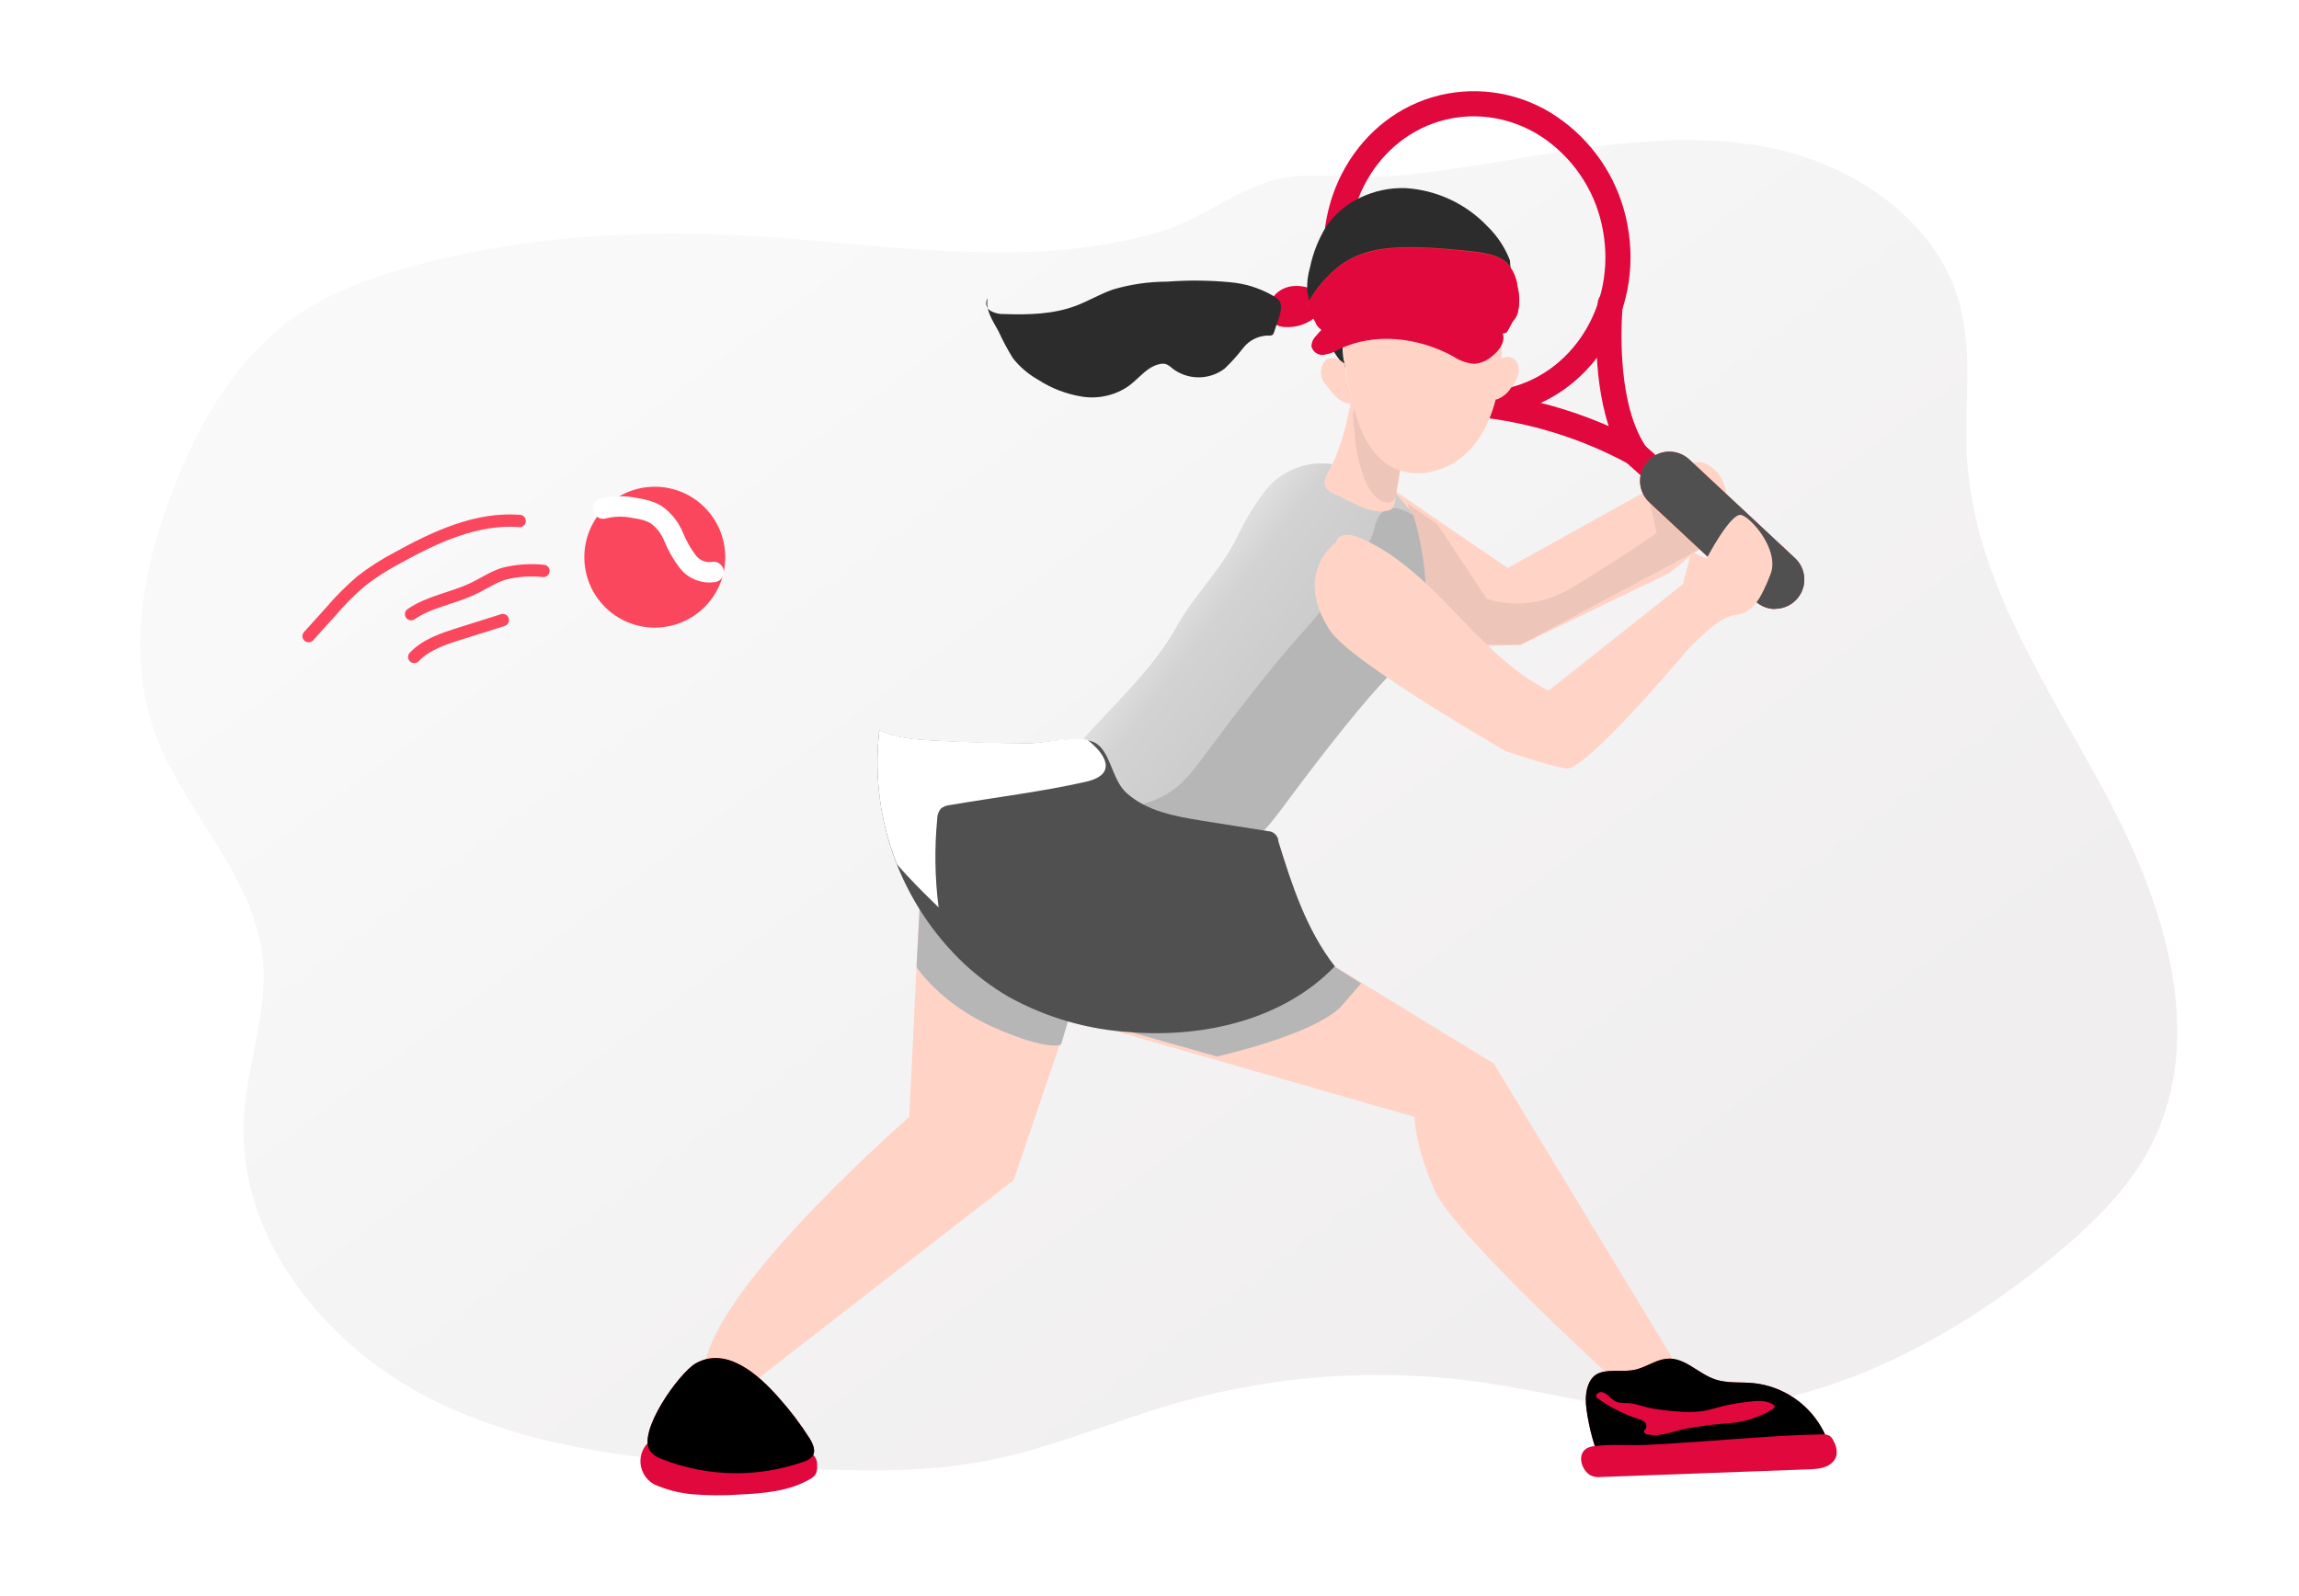 <svg width="252" height="175" viewBox="0 0 252 175" fill="none" xmlns="http://www.w3.org/2000/svg">
<g filter="url(#filter0_dd)">
<path d="M114.372 29.624C104.449 29.943 94.566 28.484 84.654 27.874C71.949 27.122 59.057 27.874 46.797 31.294C42.362 32.536 37.968 34.144 34.206 36.805C27.936 41.245 23.884 48.205 21.097 55.386C17.734 63.936 15.853 73.574 18.919 82.215C21.986 90.855 29.812 97.832 30.786 107.008C31.419 112.93 29.036 118.75 28.723 124.677C28.022 137.861 37.842 149.807 49.703 155.621C61.565 161.435 75.147 162.341 88.342 162.951C95.58 163.281 102.899 163.549 110 162.193C117.102 160.836 123.839 157.884 130.81 155.877C141.94 152.684 153.627 151.924 165.076 153.649C171.238 154.578 177.308 156.225 183.532 156.59C199.463 157.519 214.823 149.876 227.123 139.713C231.341 136.231 235.382 132.332 237.85 127.453C243.909 115.484 239.184 100.944 232.846 89.123C226.507 77.302 218.403 65.669 217.616 52.28C217.285 46.643 218.283 40.881 216.824 35.409C214.413 26.421 205.612 20.288 196.51 18.31C187.408 16.332 177.958 17.786 168.775 19.313C163.885 20.128 158.972 20.989 154.019 21.325C149.778 21.616 145.116 20.618 141.098 21.895C136.874 23.234 133.192 26.284 128.741 27.543C124.053 28.814 119.228 29.513 114.372 29.624V29.624Z" fill="url(#paint0_linear)"/>
</g>
<path d="M144.166 31.858C143.399 31.457 142.531 31.288 141.67 31.373C141.241 31.418 140.826 31.553 140.453 31.769C140.08 31.985 139.756 32.278 139.504 32.627C139.26 32.983 139.121 33.401 139.102 33.832C139.083 34.263 139.185 34.691 139.396 35.067C139.546 35.33 139.77 35.544 140.04 35.682C140.342 35.812 140.669 35.873 140.997 35.859C141.97 35.898 142.931 35.631 143.745 35.095C144.879 34.292 145.688 32.605 144.166 31.858Z" fill="#E0083C"/>
<path d="M100.941 96.036L99.664 122.46C99.664 122.46 79.521 140.004 77.356 149.1L82.964 151.255L111.12 129.385L119.134 105.777C119.134 105.777 112.853 89.322 100.941 96.036Z" fill="url(#paint1_linear)"/>
<path d="M100.463 106.028C100.463 106.028 103.016 110.052 109.012 112.685C115.008 115.318 116.308 114.52 116.308 114.52L117.345 111.009L100.919 97.535L100.463 106.028Z" fill="#B6B6B6"/>
<path d="M141.438 102.967L163.747 116.612L183.696 149.528L178.064 152.343C178.064 152.343 159.415 135.455 157.226 130.474C155.038 125.492 155.06 122.46 155.06 122.46L122.572 113.147L141.438 102.967Z" fill="url(#paint2_linear)"/>
<path d="M133.399 115.837C133.399 115.837 143.687 113.557 146.913 110.451L149.193 107.823L144.063 104.591L130.544 107.823L124.172 111.408L123.949 113.164L133.399 115.837Z" fill="#B6B6B6"/>
<path d="M152.025 53.22L165.266 62.271L184.759 51.442C184.759 51.442 185.95 49.601 188.007 51.55C190.065 53.499 189.199 57.723 189.199 57.723L183.026 62.813L166.674 70.718L162.775 70.826L148.68 65.064C148.68 65.064 150.481 53.574 152.025 53.22Z" fill="url(#paint3_linear)"/>
<path d="M157.557 57.467L162.926 65.6C162.926 65.6 167.229 67.509 172.49 64.323C177.751 61.137 181.581 58.424 181.581 58.424L180.823 55.078L187.007 59.855L166.694 70.684H157.796L154.291 55.215L157.557 57.467Z" fill="url(#paint4_linear)"/>
<path d="M162.272 45.634C154.264 45.634 147.025 39.535 145.406 30.895C143.605 21.205 149.533 11.96 158.63 10.267C160.832 9.862 163.095 9.918 165.275 10.432C167.455 10.946 169.505 11.907 171.294 13.254C175.034 16.035 177.576 20.135 178.402 24.722C180.209 34.411 174.275 43.656 165.184 45.355C164.224 45.535 163.249 45.628 162.272 45.634V45.634ZM161.559 12.752C160.747 12.753 159.936 12.827 159.137 12.975C151.528 14.4 146.598 22.214 148.108 30.399C149.618 38.583 157.068 44.078 164.677 42.676C172.286 41.274 177.216 33.437 175.7 25.252C175.004 21.345 172.846 17.849 169.664 15.477C167.324 13.723 164.483 12.768 161.559 12.752V12.752Z" fill="#E0083C"/>
<path d="M183.799 54.047L178.544 50.883C173.384 48.076 167.72 46.315 161.878 45.702C161.698 45.684 161.524 45.63 161.365 45.545C161.206 45.459 161.066 45.343 160.952 45.203C160.838 45.063 160.752 44.902 160.7 44.729C160.649 44.556 160.631 44.374 160.65 44.195C160.668 44.015 160.722 43.841 160.807 43.682C160.893 43.523 161.009 43.382 161.149 43.268C161.289 43.154 161.45 43.069 161.623 43.017C161.796 42.965 161.978 42.948 162.157 42.967C167.048 43.487 171.831 44.753 176.338 46.723C174.372 40.738 175.096 33.516 175.135 33.146C175.154 32.966 175.208 32.792 175.294 32.633C175.38 32.474 175.497 32.334 175.637 32.22C175.777 32.107 175.938 32.022 176.112 31.97C176.285 31.919 176.466 31.902 176.646 31.921C176.825 31.939 177 31.993 177.158 32.079C177.317 32.165 177.458 32.282 177.571 32.422C177.685 32.562 177.77 32.724 177.822 32.897C177.873 33.07 177.89 33.251 177.871 33.431C177.871 33.533 176.851 43.628 180.396 48.945L183.799 54.047Z" fill="#E0083C"/>
<path d="M165.21 39.125C165.452 39.122 165.691 39.191 165.894 39.324C166.097 39.457 166.256 39.648 166.35 39.872C166.529 40.324 166.529 40.827 166.35 41.279C166.174 41.728 165.929 42.147 165.626 42.522C165.267 43.102 164.726 43.547 164.087 43.787C164.025 43.805 163.96 43.805 163.899 43.787C163.828 43.751 163.774 43.69 163.745 43.616C163.637 43.364 163.579 43.093 163.574 42.818C163.534 41.735 163.671 39.211 165.21 39.125Z" fill="url(#paint5_linear)"/>
<path d="M194.273 64.62C193.933 64.621 193.606 64.495 193.355 64.266L177.282 49.829C177.011 49.585 176.847 49.243 176.828 48.879C176.809 48.514 176.935 48.157 177.179 47.885C177.423 47.614 177.765 47.451 178.13 47.432C178.494 47.412 178.852 47.539 179.123 47.783L195.196 62.226C195.403 62.412 195.548 62.657 195.612 62.927C195.677 63.197 195.658 63.481 195.558 63.74C195.458 64 195.281 64.223 195.052 64.38C194.822 64.537 194.551 64.62 194.273 64.62V64.62Z" fill="#E0083C"/>
<path d="M194.588 66.774C193.778 66.775 192.997 66.467 192.405 65.913L180.801 55.084C180.491 54.798 180.241 54.454 180.065 54.071C179.888 53.689 179.789 53.275 179.772 52.854C179.755 52.433 179.822 52.013 179.968 51.617C180.113 51.222 180.335 50.859 180.621 50.55C180.907 50.24 181.251 49.99 181.634 49.814C182.017 49.637 182.43 49.538 182.851 49.521C183.272 49.504 183.692 49.571 184.088 49.717C184.483 49.862 184.846 50.084 185.155 50.37L196.76 61.2C197.23 61.639 197.556 62.21 197.697 62.838C197.839 63.465 197.788 64.121 197.552 64.719C197.316 65.318 196.906 65.832 196.374 66.194C195.843 66.556 195.215 66.75 194.571 66.751L194.588 66.774Z" fill="#FF2D2D"/>
<path d="M194.588 66.774C193.778 66.775 192.997 66.467 192.405 65.913L180.801 55.084C180.491 54.798 180.241 54.454 180.065 54.071C179.888 53.689 179.789 53.275 179.772 52.854C179.755 52.433 179.822 52.013 179.968 51.617C180.113 51.222 180.335 50.859 180.621 50.55C180.907 50.24 181.251 49.99 181.634 49.814C182.017 49.637 182.43 49.538 182.851 49.521C183.272 49.504 183.692 49.571 184.088 49.717C184.483 49.862 184.846 50.084 185.155 50.37L196.76 61.2C197.23 61.639 197.556 62.21 197.697 62.838C197.839 63.465 197.788 64.121 197.552 64.719C197.316 65.318 196.906 65.832 196.374 66.194C195.843 66.556 195.215 66.75 194.571 66.751L194.588 66.774Z" fill="#505050"/>
<path d="M165.513 28.558C164.973 27.146 164.131 25.87 163.045 24.819C160.684 22.329 157.465 20.829 154.039 20.624C150.648 20.515 147.16 22.089 145.307 24.933C144.499 26.283 143.921 27.759 143.598 29.299C143.348 30.151 143.244 31.039 143.29 31.926C143.413 32.795 143.666 33.641 144.042 34.434C144.907 36.581 146.084 38.588 147.536 40.39C146.915 38.601 147.034 36.252 148.248 34.793C149.517 33.362 151.225 32.393 153.105 32.04C154.346 31.738 155.642 31.738 156.883 32.04C157.971 32.393 159.003 32.898 159.95 33.539L163.301 35.585C164.242 36.155 164.914 36.725 165.399 35.443C165.764 34.31 165.957 33.128 165.969 31.938C166.014 30.769 165.513 29.663 165.513 28.558Z" fill="#2D2C2C"/>
<path d="M134.847 30.946C132.539 30.728 130.217 30.707 127.905 30.883C125.902 30.884 123.909 31.174 121.989 31.744C120.587 32.228 119.304 33.009 117.919 33.533C115.446 34.457 112.738 34.525 110.099 34.434C109.563 34.465 109.028 34.34 108.56 34.075C108.449 34.004 108.353 33.912 108.278 33.804C108.202 33.696 108.149 33.574 108.121 33.445C108.092 33.317 108.09 33.184 108.114 33.054C108.138 32.924 108.187 32.8 108.258 32.69C107.979 33.972 108.828 35.181 109.455 36.332C109.915 37.343 110.439 38.323 111.023 39.267C111.771 40.217 112.696 41.012 113.747 41.61C115.235 42.58 116.911 43.223 118.666 43.496C120.437 43.761 122.243 43.341 123.716 42.322C124.856 41.484 125.745 40.191 127.136 39.917C127.349 39.863 127.572 39.863 127.785 39.917C128.05 40.024 128.291 40.183 128.492 40.384C129.312 41.02 130.319 41.368 131.356 41.374C132.394 41.38 133.404 41.045 134.232 40.419C134.972 39.713 135.656 38.951 136.278 38.139C136.592 37.739 136.99 37.412 137.442 37.18C137.895 36.948 138.392 36.816 138.9 36.794C139.122 36.794 139.379 36.834 139.533 36.674C139.598 36.588 139.645 36.489 139.669 36.383C139.892 35.58 140.405 34.519 140.416 33.682C140.416 32.946 140.063 32.758 139.43 32.365C138.022 31.568 136.459 31.084 134.847 30.946V30.946Z" fill="#2D2C2C"/>
<path d="M147.718 51.362C146.158 50.749 144.441 50.654 142.823 51.091C141.204 51.529 139.769 52.475 138.73 53.79C137.512 55.401 136.46 57.131 135.589 58.954C133.879 62.482 130.881 65.286 128.983 68.729C126.498 73.237 122.446 76.897 119.02 80.75C117.743 82.186 119.926 85.161 120.411 86.957C121.156 89.5 122.845 91.663 125.133 93.001C127.421 94.339 130.134 94.752 132.717 94.155C137.276 93.015 138.382 91.528 141.141 87.806C143.745 84.283 148.26 78.413 151.212 75.187C153.133 73.078 155.487 71.077 156.062 68.29C156.974 63.924 155.173 56.862 154.871 56.429C154.655 56.11 152.409 53.357 152.05 53.197C150.596 52.565 149.172 51.926 147.718 51.362Z" fill="#B6B6B6"/>
<path d="M147.718 51.362C146.158 50.749 144.441 50.654 142.823 51.091C141.204 51.529 139.769 52.475 138.73 53.79C137.512 55.401 136.46 57.132 135.589 58.954C133.879 62.482 130.881 65.286 128.983 68.729C126.498 73.237 122.446 76.897 119.02 80.75C117.743 82.186 119.926 85.161 120.411 86.957C121.796 92.121 118.923 89.806 124.11 88.496C128.67 87.356 129.776 85.874 132.534 82.146C135.139 78.629 139.653 72.759 142.605 69.527C144.526 67.424 150.015 60.835 150.619 58.048C151.525 53.682 155.145 56.845 154.843 56.412C154.626 56.093 152.38 53.34 152.021 53.18C150.596 52.565 149.172 51.926 147.718 51.362Z" fill="url(#paint6_linear)"/>
<path d="M148.15 43.628C147.706 46.204 146.919 49.407 145.631 51.681C145.335 52.206 145.021 52.821 145.289 53.391C145.489 53.721 145.797 53.971 146.161 54.098C147.939 54.913 150.202 56.446 152.095 55.99C152.277 55.958 152.45 55.882 152.596 55.768C152.736 55.606 152.829 55.409 152.864 55.198C153.103 54.292 153.12 52.046 153.348 51.14C153.391 51.002 153.391 50.855 153.348 50.718C153.279 50.572 153.163 50.454 153.018 50.382C151.308 49.242 150.789 47.401 149.689 45.628C149.473 45.241 148.202 44.101 148.15 43.628Z" fill="url(#paint7_linear)"/>
<path d="M149.694 52.804C149.982 53.508 150.419 54.14 150.977 54.657C151.501 55.101 152.39 55.329 152.812 54.794C152.956 54.571 153.042 54.316 153.063 54.053L153.576 50.963C153.677 50.501 153.702 50.026 153.65 49.556C153.544 49.088 153.351 48.645 153.08 48.25C152.362 47.075 151.488 46.004 150.481 45.064C150.255 44.841 150 44.65 149.723 44.494C147.722 43.451 148.406 46.501 148.492 47.578C148.591 49.376 148.998 51.144 149.694 52.804V52.804Z" fill="url(#paint8_linear)"/>
<path d="M146.505 59.416C146.591 58.521 147.913 58.515 148.745 58.846C157.141 62.203 161.666 71.67 169.748 75.728L184.471 64.049L185.405 60.516L187.07 61.234C187.07 61.234 189.737 56.104 190.894 56.469C192.051 56.834 195.084 60.367 194.069 62.967C193.054 65.566 192.12 67.298 190.17 67.446C188.221 67.595 184.83 71.436 184.83 71.436C184.83 71.436 173.784 84.568 171.692 84.266C169.6 83.964 164.978 82.317 164.978 82.317C164.978 82.317 148.067 72.627 145.77 69.105C141.649 62.727 146.505 59.416 146.505 59.416Z" fill="url(#paint9_linear)"/>
<path d="M112.769 81.508C109.277 81.508 105.783 81.405 102.287 81.2C100.275 81.092 98.206 80.944 96.388 80.06C95.834 84.768 96.39 89.54 98.012 93.994C99.635 98.448 102.278 102.46 105.729 105.709C107.209 107.082 108.836 108.288 110.58 109.305C114.704 111.582 119.287 112.905 123.991 113.175C132.045 113.791 140.708 111.773 146.311 105.948C143.211 101.958 141.615 97.068 140.133 92.269C140.123 91.97 139.999 91.685 139.788 91.474C139.576 91.262 139.292 91.139 138.993 91.129L131.783 89.989C128.807 89.51 125.644 88.94 123.433 86.894C121.922 85.492 121.791 82.779 120.309 81.616C118.827 80.453 114.615 81.519 112.769 81.508Z" fill="#505050"/>
<path d="M71.284 159.137C71.643 159.545 72.109 159.845 72.629 160.004C77.595 161.946 83.094 162.035 88.12 160.255C88.493 160.159 88.827 159.947 89.072 159.65C89.454 159.08 89.112 158.305 88.747 157.713C87.743 156.136 86.612 154.644 85.367 153.25C83.224 150.81 79.668 147.55 76.248 149.488C74.407 150.565 69.756 157.086 71.284 159.137Z" fill="#FF2D2D"/>
<path d="M75.836 163.828C77.554 163.972 79.281 163.986 81 163.868C83.696 163.737 86.501 163.52 88.815 162.158C89.068 162.026 89.282 161.829 89.436 161.588C89.552 161.315 89.595 161.016 89.561 160.722C89.585 160.517 89.564 160.309 89.502 160.112C89.439 159.916 89.335 159.735 89.197 159.582C89.005 159.477 88.792 159.414 88.574 159.397C88.356 159.38 88.137 159.41 87.931 159.485C85.669 159.838 83.371 159.905 81.091 159.684C79.371 159.668 77.662 159.391 76.025 158.864C74.885 158.43 73.784 157.724 72.553 157.615C72.313 157.585 72.07 157.6 71.835 157.661C71.659 157.722 71.494 157.81 71.345 157.923C71.015 158.17 70.742 158.485 70.545 158.847C70.348 159.209 70.232 159.609 70.205 160.021C70.17 160.568 70.291 161.113 70.553 161.594C70.815 162.075 71.209 162.472 71.687 162.739C73.002 163.325 74.403 163.692 75.836 163.828V163.828Z" fill="#E0083C"/>
<path d="M175.381 150.508C173.904 151.01 173.671 153.005 173.904 154.549C174.19 156.626 174.747 158.655 175.563 160.585C183.233 160.722 190.903 160.341 198.521 159.445C198.812 159.451 199.101 159.394 199.367 159.278C199.634 159.162 199.872 158.99 200.066 158.773C200.402 158.254 200.191 157.57 199.923 157.012C199.188 155.534 198.09 154.267 196.732 153.329C195.375 152.39 193.802 151.81 192.16 151.643C190.793 151.517 189.379 151.682 188.068 151.261C185.959 150.588 184.454 148.439 182.123 149.078C181.126 149.351 180.26 149.944 179.228 150.178C177.991 150.457 176.549 150.115 175.381 150.508Z" fill="#FF2D2D"/>
<path d="M71.284 159.137C71.643 159.545 72.109 159.845 72.629 160.004C77.595 161.946 83.094 162.035 88.12 160.255C88.493 160.159 88.827 159.947 89.072 159.65C89.454 159.08 89.112 158.305 88.747 157.713C87.743 156.136 86.612 154.644 85.367 153.25C83.224 150.81 79.668 147.55 76.248 149.488C74.407 150.565 69.756 157.086 71.284 159.137Z" fill="url(#paint10_linear)"/>
<path d="M175.381 150.508C173.904 151.01 173.671 153.005 173.904 154.549C174.19 156.626 174.747 158.655 175.563 160.585C183.233 160.722 190.903 160.341 198.521 159.445C198.812 159.451 199.101 159.394 199.367 159.278C199.634 159.162 199.872 158.99 200.066 158.773C200.402 158.254 200.191 157.57 199.923 157.012C199.188 155.534 198.09 154.267 196.732 153.329C195.375 152.39 193.802 151.81 192.16 151.643C190.793 151.517 189.379 151.682 188.068 151.261C185.959 150.588 184.454 148.439 182.123 149.078C181.126 149.351 180.26 149.944 179.228 150.178C177.991 150.457 176.549 150.115 175.381 150.508Z" fill="url(#paint11_linear)"/>
<path d="M199.721 157.273C200.007 157.242 200.297 157.296 200.553 157.427C200.746 157.574 200.894 157.771 200.981 157.997C201.278 158.483 201.388 159.061 201.288 159.622C201.188 159.954 200.99 160.248 200.718 160.465C200.017 161.035 199.054 161.069 198.159 161.104L175.52 161.941C175.083 162.004 174.637 161.924 174.249 161.713C173.058 160.864 172.841 158.864 174.523 158.59C176.444 158.299 178.564 158.516 180.507 158.419C184.651 158.22 188.789 157.849 192.927 157.593C195.173 157.427 197.447 157.313 199.721 157.273Z" fill="#E0083C"/>
<path d="M183.875 154.754C184.795 154.846 185.722 154.834 186.639 154.72C187.415 154.595 188.167 154.333 188.919 154.15C189.8 153.952 190.69 153.801 191.587 153.7C192.544 153.58 193.599 153.478 194.391 154.025C194.437 154.052 194.476 154.089 194.505 154.133C194.573 154.276 194.431 154.43 194.3 154.515C192.849 155.401 191.208 155.927 189.512 156.048C187.824 156.165 186.146 156.386 184.485 156.709C183.197 157.023 181.892 157.559 180.592 157.279C180.427 157.245 180.233 157.16 180.216 156.994C180.199 156.829 180.358 156.721 180.427 156.578C180.478 156.46 180.488 156.329 180.455 156.205C180.422 156.08 180.348 155.971 180.244 155.894C180.039 155.74 179.805 155.629 179.555 155.569C177.993 155.057 176.517 154.312 175.177 153.358C175.07 153.297 174.991 153.197 174.955 153.079C174.954 153.026 174.965 152.974 174.988 152.926C175.011 152.879 175.044 152.837 175.086 152.805C175.725 152.235 176.426 153.227 176.887 153.535C177.457 153.928 177.942 153.797 178.597 153.848C179.429 153.917 180.256 154.293 181.082 154.418C182.006 154.581 182.939 154.694 183.875 154.754V154.754Z" fill="#E0083C"/>
<path d="M71.774 68.814C76.039 68.814 79.497 65.357 79.497 61.091C79.497 56.826 76.039 53.368 71.774 53.368C67.508 53.368 64.051 56.826 64.051 61.091C64.051 65.357 67.508 68.814 71.774 68.814Z" fill="#FB475D"/>
<path d="M66.113 55.762C67.296 55.463 68.533 55.451 69.721 55.728C70.475 55.809 71.206 56.034 71.876 56.389C72.749 57.004 73.427 57.857 73.831 58.846C74.231 59.83 74.76 60.758 75.404 61.604C75.731 62.024 76.165 62.348 76.66 62.543C77.156 62.737 77.694 62.795 78.219 62.71" stroke="white" stroke-width="2.24" stroke-miterlimit="10" stroke-linecap="round"/>
<path d="M33.826 69.749L36.226 67.088C37.272 65.858 38.416 64.714 39.645 63.668C40.885 62.711 42.207 61.866 43.595 61.143C47.728 58.863 52.253 56.754 56.961 57.119" stroke="#FB475D" stroke-width="1.35" stroke-miterlimit="10" stroke-linecap="round"/>
<path d="M59.57 62.596C58.108 62.445 56.63 62.551 55.204 62.91C53.99 63.292 52.924 64.05 51.784 64.568C49.584 65.611 47.059 65.959 45.059 67.338" stroke="#FB475D" stroke-width="1.35" stroke-miterlimit="10" stroke-linecap="round"/>
<path d="M45.408 72.029C46.713 70.656 48.606 70.04 50.413 69.47L55.12 67.988" stroke="#FB475D" stroke-width="1.35" stroke-miterlimit="10" stroke-linecap="round"/>
<path d="M164.475 40.96C164.104 44.021 163.175 47.156 161.055 49.384C158.935 51.613 155.355 52.679 152.631 51.242C150.134 49.937 148.96 47.036 148.299 44.294C148.299 44.255 148.299 44.22 148.299 44.186C147.928 42.766 147.63 41.328 147.404 39.877C146.943 36.56 147.273 33.231 150.625 31.573C152.48 30.688 154.551 30.361 156.589 30.63C158.626 30.899 160.542 31.753 162.104 33.089C162.851 33.724 163.469 34.499 163.922 35.369C164.726 37.079 164.703 39.074 164.475 40.96Z" fill="url(#paint12_linear)"/>
<path d="M148.264 44.186C148.127 44.243 147.978 44.26 147.831 44.237C146.805 44.135 146.019 43.098 145.335 42.18C145.08 41.924 144.905 41.601 144.83 41.248C144.755 40.895 144.784 40.528 144.913 40.191C144.974 39.95 145.091 39.727 145.255 39.541C145.359 39.434 145.492 39.359 145.637 39.324C145.899 39.263 146.171 39.263 146.433 39.327C146.694 39.39 146.937 39.514 147.142 39.689C147.228 39.75 147.309 39.817 147.387 39.889C147.607 41.335 147.9 42.769 148.264 44.186V44.186Z" fill="url(#paint13_linear)"/>
<path d="M166.347 34.309C166.588 33.374 166.588 32.393 166.347 31.459C166.253 30.488 165.854 29.572 165.207 28.843C164.249 27.925 162.665 27.703 161.217 27.537C157.797 27.201 152.776 26.665 149.607 27.725C148.137 28.185 146.807 29.006 145.737 30.113C144.74 31.062 143.913 32.175 143.292 33.402C143.092 33.778 144.107 34.981 144.232 35.38C144.313 35.567 144.43 35.737 144.577 35.879C144.723 36.021 144.897 36.132 145.087 36.206C146.335 36.776 147.857 36.548 149.191 36.303C150.524 36.058 151.721 35.956 153.021 35.819C154.32 35.682 155.603 35.597 156.897 35.534C159.433 35.42 161.935 36.326 164.466 36.48C164.676 36.529 164.897 36.507 165.093 36.417C165.264 36.343 165.725 35.312 165.839 35.181C166.065 34.927 166.237 34.63 166.347 34.309V34.309Z" fill="#FF2D2D"/>
<path d="M166.347 34.372C166.588 33.437 166.588 32.456 166.347 31.522C166.256 30.55 165.857 29.633 165.207 28.906C164.249 27.988 162.665 27.766 161.217 27.6C157.797 27.264 152.776 26.728 149.607 27.783C148.137 28.242 146.807 29.064 145.737 30.171C144.74 31.12 143.913 32.232 143.292 33.46C143.092 33.842 144.107 35.038 144.232 35.437C144.312 35.626 144.429 35.796 144.575 35.938C144.722 36.08 144.896 36.191 145.087 36.264C146.335 36.868 147.857 36.606 149.191 36.367C150.524 36.127 151.721 36.013 153.021 35.882C154.32 35.751 155.603 35.654 156.897 35.597C159.433 35.477 161.935 36.384 164.466 36.538C164.675 36.591 164.897 36.571 165.093 36.48C165.264 36.406 165.725 35.34 165.839 35.238C166.065 34.986 166.237 34.691 166.347 34.372Z" fill="#E0083C"/>
<path d="M144.24 36.851C143.933 37.152 143.757 37.561 143.75 37.991C143.826 38.28 144.004 38.532 144.251 38.701C144.498 38.869 144.798 38.943 145.095 38.908C145.688 38.817 146.258 38.61 146.771 38.298C150.658 36.412 155.429 36.982 159.23 39.039C159.932 39.523 160.747 39.817 161.596 39.894C162.322 39.831 163.009 39.538 163.556 39.057C164.349 38.441 165.072 37.438 164.696 36.497C164.423 35.965 163.971 35.545 163.42 35.312C160.752 33.864 157.993 33.431 155.007 33.334C152.351 33.249 150.168 32.907 147.626 34.155C146.316 34.799 145.162 35.719 144.24 36.851V36.851Z" fill="#E0083C"/>
<path d="M119.044 85.709C114.148 86.82 109.081 87.418 104.134 88.268C103.766 88.296 103.414 88.432 103.125 88.661C102.867 88.985 102.729 89.387 102.732 89.801C102.419 93.026 102.471 96.277 102.885 99.49C101.318 97.963 99.751 96.424 98.326 94.771C96.455 90.102 95.791 85.037 96.394 80.043C98.212 80.921 100.281 81.075 102.287 81.183C105.779 81.369 109.275 81.472 112.774 81.491C114.279 81.491 117.271 80.767 119.169 81.098C121.238 82.682 122.515 84.916 119.044 85.709Z" fill="url(#paint14_linear)"/>
<defs>
<filter id="filter0_dd" x="0.369" y="0.35" width="251.286" height="173.868" filterUnits="userSpaceOnUse" color-interpolation-filters="sRGB">
<feFlood flood-opacity="0" result="BackgroundImageFix"/>
<feColorMatrix in="SourceAlpha" type="matrix" values="0 0 0 0 0 0 0 0 0 0 0 0 0 0 0 0 0 0 127 0"/>
<feOffset dx="3" dy="3"/>
<feGaussianBlur stdDeviation="4"/>
<feColorMatrix type="matrix" values="0 0 0 0 0.367 0 0 0 0 0.367 0 0 0 0 0.367 0 0 0 0.4 0"/>
<feBlend mode="normal" in2="BackgroundImageFix" result="effect1_dropShadow"/>
<feColorMatrix in="SourceAlpha" type="matrix" values="0 0 0 0 0 0 0 0 0 0 0 0 0 0 0 0 0 0 127 0"/>
<feOffset dx="-5" dy="-5"/>
<feGaussianBlur stdDeviation="6"/>
<feColorMatrix type="matrix" values="0 0 0 0 1 0 0 0 0 1 0 0 0 0 1 0 0 0 1 0"/>
<feBlend mode="normal" in2="effect1_dropShadow" result="effect2_dropShadow"/>
<feBlend mode="normal" in="SourceGraphic" in2="effect2_dropShadow" result="shape"/>
</filter>
<linearGradient id="paint0_linear" x1="104.943" y1="15.162" x2="192.719" y2="132.903" gradientUnits="userSpaceOnUse">
<stop stop-color="#F9F9F9"/>
<stop offset="1" stop-color="#F0EEEE"/>
</linearGradient>
<linearGradient id="paint1_linear" x1="14930.1" y1="21641.6" x2="15693.8" y2="21641.6" gradientUnits="userSpaceOnUse">
<stop stop-color="#FFD4C7"/>
<stop offset="0.42" stop-color="#EAD4D0"/>
<stop offset="1" stop-color="#FAD0BE"/>
</linearGradient>
<linearGradient id="paint2_linear" x1="21852.5" y1="18824.5" x2="22969.9" y2="18824.5" gradientUnits="userSpaceOnUse">
<stop stop-color="#FFD4C7"/>
<stop offset="0.42" stop-color="#EAD4D0"/>
<stop offset="1" stop-color="#FAD0BE"/>
</linearGradient>
<linearGradient id="paint3_linear" x1="14618" y1="7698.94" x2="15362" y2="7698.94" gradientUnits="userSpaceOnUse">
<stop stop-color="#FFD4C7"/>
<stop offset="0.42" stop-color="#EAD4D0"/>
<stop offset="1" stop-color="#FAD0BE"/>
</linearGradient>
<linearGradient id="paint4_linear" x1="11785.2" y1="5972.14" x2="12383.3" y2="5972.14" gradientUnits="userSpaceOnUse">
<stop stop-color="#EEC6B9"/>
<stop offset="0.42" stop-color="#EAD4D0"/>
<stop offset="1" stop-color="#FAD0BE"/>
</linearGradient>
<linearGradient id="paint5_linear" x1="1200.17" y1="1811.85" x2="1253.47" y2="1811.85" gradientUnits="userSpaceOnUse">
<stop stop-color="#FFD4C7"/>
<stop offset="0.42" stop-color="#EAD4D0"/>
<stop offset="1" stop-color="#FAD0BE"/>
</linearGradient>
<linearGradient id="paint6_linear" x1="164.566" y1="92.645" x2="109.308" y2="51.499" gradientUnits="userSpaceOnUse">
<stop offset="0.02" stop-color="white" stop-opacity="0"/>
<stop offset="0.58" stop-color="white" stop-opacity="0.39"/>
<stop offset="0.68" stop-color="white" stop-opacity="0.68"/>
<stop offset="1" stop-color="white"/>
</linearGradient>
<linearGradient id="paint7_linear" x1="3057.85" y1="4762.52" x2="3207.61" y2="4762.52" gradientUnits="userSpaceOnUse">
<stop stop-color="#FFD4C7"/>
<stop offset="0.42" stop-color="#EAD4D0"/>
<stop offset="1" stop-color="#FAD0BE"/>
</linearGradient>
<linearGradient id="paint8_linear" x1="2055.98" y1="4148.69" x2="2154.07" y2="4148.69" gradientUnits="userSpaceOnUse">
<stop stop-color="#EEC6B9"/>
<stop offset="0.42" stop-color="#EAD4D0"/>
<stop offset="1" stop-color="#FAD0BE"/>
</linearGradient>
<linearGradient id="paint9_linear" x1="17977.2" y1="10605.1" x2="18894.2" y2="10605.1" gradientUnits="userSpaceOnUse">
<stop stop-color="#FFD4C7"/>
<stop offset="0.42" stop-color="#EAD4D0"/>
<stop offset="1" stop-color="#FAD0BE"/>
</linearGradient>
<linearGradient id="paint10_linear" x1="2118.37" y1="4483.52" x2="2252.37" y2="3898.57" gradientUnits="userSpaceOnUse">
<stop stop-opacity="0"/>
<stop offset="0.99"/>
</linearGradient>
<linearGradient id="paint11_linear" x1="8239.07" y1="4065.79" x2="8217.32" y2="3555.84" gradientUnits="userSpaceOnUse">
<stop stop-opacity="0"/>
<stop offset="0.99"/>
</linearGradient>
<linearGradient id="paint12_linear" x1="6323.85" y1="8128.87" x2="6641.45" y2="8128.87" gradientUnits="userSpaceOnUse">
<stop stop-color="#FFD4C7"/>
<stop offset="0.42" stop-color="#EAD4D0"/>
<stop offset="1" stop-color="#FAD0BE"/>
</linearGradient>
<linearGradient id="paint13_linear" x1="1380.29" y1="1923.19" x2="1443.81" y2="1923.19" gradientUnits="userSpaceOnUse">
<stop stop-color="#FFD4C7"/>
<stop offset="0.42" stop-color="#EAD4D0"/>
<stop offset="1" stop-color="#FAD0BE"/>
</linearGradient>
<linearGradient id="paint14_linear" x1="4598.54" y1="4637.52" x2="3738.4" y2="2046.75" gradientUnits="userSpaceOnUse">
<stop offset="0.02" stop-color="white" stop-opacity="0"/>
<stop offset="0.58" stop-color="white" stop-opacity="0.39"/>
<stop offset="0.68" stop-color="white" stop-opacity="0.68"/>
<stop offset="1" stop-color="white"/>
</linearGradient>
</defs>
</svg>
